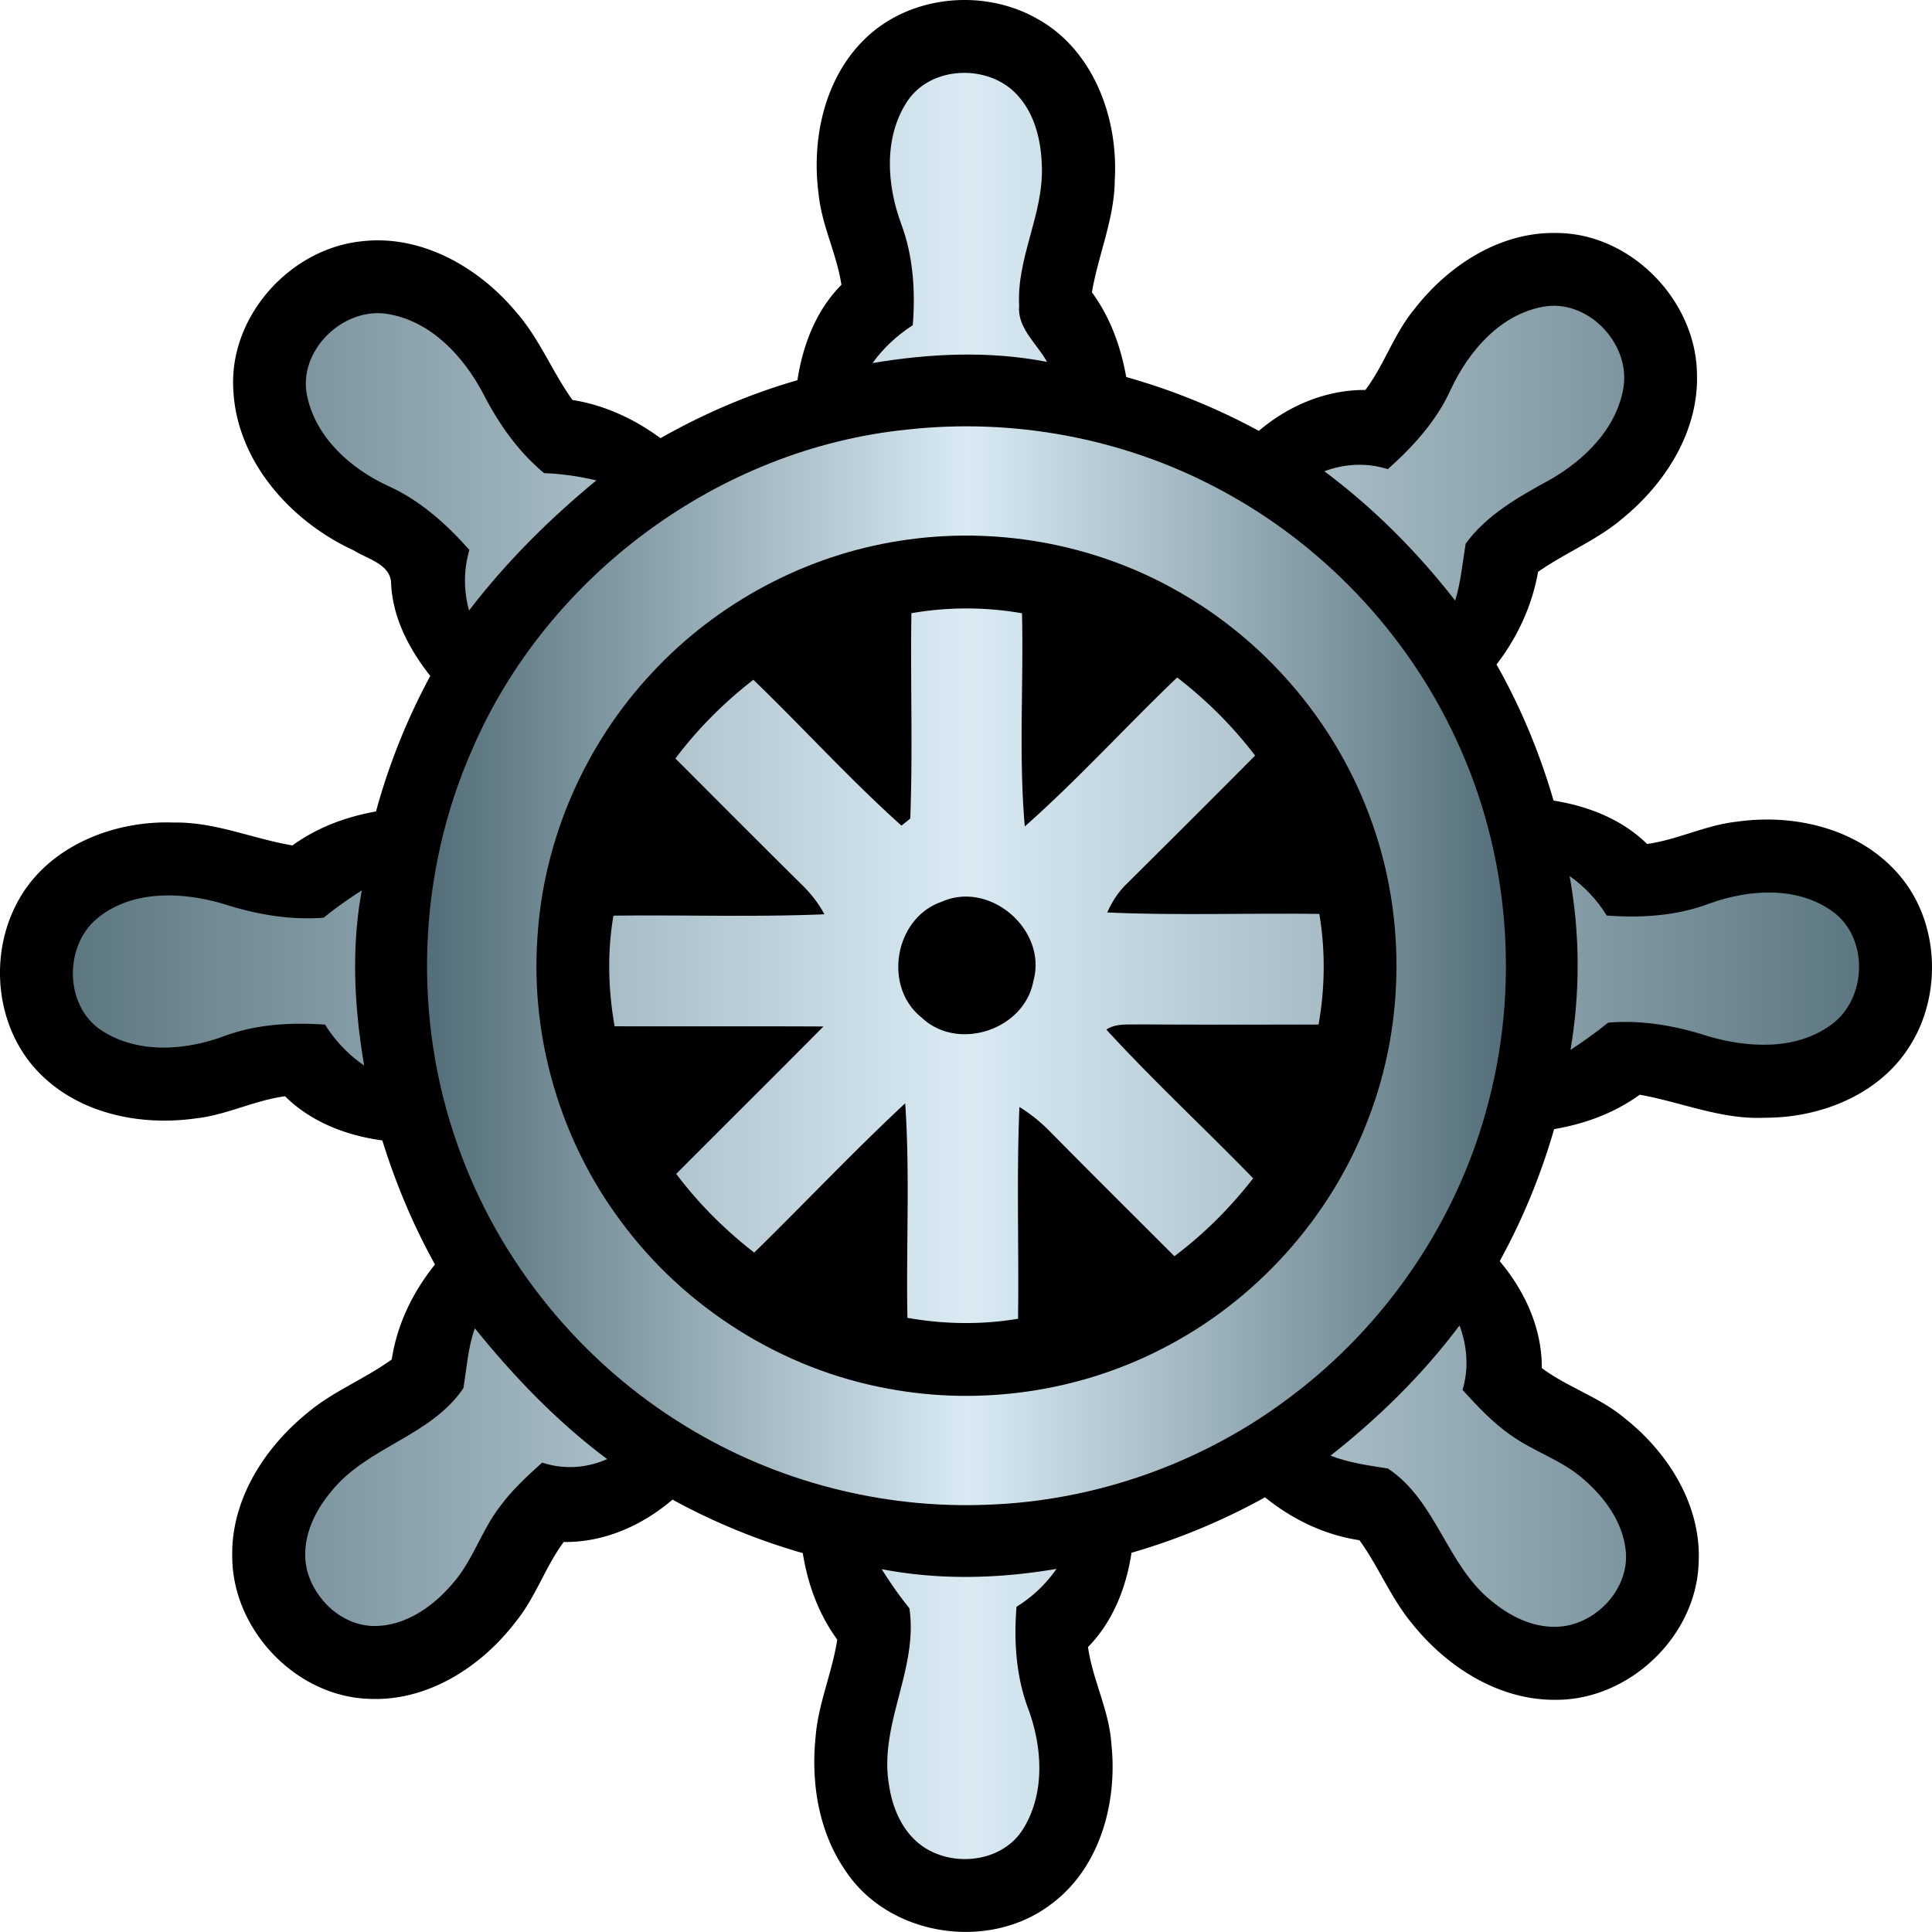<svg xmlns="http://www.w3.org/2000/svg" xmlns:xlink="http://www.w3.org/1999/xlink" width="370.729" height="370.713" viewBox="0 0 278.047 278.035"><defs><linearGradient xlink:href="#a" id="b" x1="10.976" x2="289.023" y1="149.998" y2="149.998" gradientUnits="userSpaceOnUse"/><linearGradient xlink:href="#a" id="c" x1="10.976" x2="289.023" y1="149.998" y2="149.998" gradientUnits="userSpaceOnUse"/><linearGradient xlink:href="#a" id="d" x1="10.976" x2="289.023" y1="149.998" y2="149.998" gradientUnits="userSpaceOnUse"/><linearGradient xlink:href="#a" id="f" x1="10.976" x2="289.023" y1="149.998" y2="149.998" gradientUnits="userSpaceOnUse"/><linearGradient xlink:href="#a" id="g" x1="10.976" x2="289.023" y1="149.998" y2="149.998" gradientUnits="userSpaceOnUse"/><linearGradient xlink:href="#a" id="h" x1="10.976" x2="289.023" y1="149.998" y2="149.998" gradientUnits="userSpaceOnUse"/><linearGradient xlink:href="#a" id="i" x1="10.976" x2="289.023" y1="149.998" y2="149.998" gradientUnits="userSpaceOnUse"/><linearGradient xlink:href="#a" id="j" x1="10.976" x2="289.023" y1="149.998" y2="149.998" gradientUnits="userSpaceOnUse"/></defs><linearGradient id="a"><stop offset="0" style="stop-color:#536e78"/><stop offset=".5" style="stop-color:#d9eaf3"/><stop offset="1" style="stop-color:#536e78"/></linearGradient><linearGradient xlink:href="#a" id="k" x1="10.976" x2="289.023" y1="149.998" y2="149.998" gradientUnits="userSpaceOnUse"/><linearGradient xlink:href="#a" id="e" x1="72.628" x2="228.006" y1="149.998" y2="149.998" gradientUnits="userSpaceOnUse"/><path d="M124.494 5.58c6.43-6.26 16.98-7.28 24.71-2.92 8.18 4.48 11.76 14.35 11.23 23.27-.05 5.57-2.37 10.72-3.29 16.14 2.64 3.59 4.16 7.82 4.94 12.19a92.5 92.5 0 0 1 19.08 7.75c4.28-3.64 9.68-5.92 15.34-5.89 2.73-3.63 4.11-8.08 7.02-11.59 4.86-6.3 12.31-11.18 20.5-11 10.74.04 20.17 9.8 20.2 20.47.2 8.12-4.54 15.54-10.64 20.55-3.69 3.17-8.27 4.97-12.23 7.75-.86 4.88-2.97 9.42-5.98 13.33 3.5 6.18 6.23 12.77 8.21 19.59 4.97.79 9.82 2.67 13.46 6.24 4.41-.61 8.45-2.72 12.88-3.2 8.09-1.17 17.09.86 22.81 7.01 6.39 6.74 6.99 17.86 1.94 25.54-4.41 6.82-12.77 10.07-20.66 10.05-6.23.31-12.01-2.24-18.03-3.31-3.64 2.64-7.91 4.2-12.32 4.95-1.9 6.6-4.52 12.98-7.83 19 3.63 4.32 6.09 9.67 6.06 15.39 3.76 2.8 8.38 4.2 11.98 7.26 6.26 4.95 11.02 12.57 10.59 20.78-.34 10.55-9.95 19.7-20.47 19.7-8.19.12-15.68-4.65-20.68-10.86-3.1-3.68-4.86-8.23-7.67-12.11-5.02-.75-9.66-3-13.59-6.17a93 93 0 0 1-19.21 7.98c-.76 5.01-2.67 9.9-6.26 13.57.67 4.76 3.05 9.11 3.36 13.94.92 8.47-1.67 18.01-8.84 23.19-9 6.71-23.28 4.46-29.47-5.01-3.84-5.58-4.94-12.64-4.25-19.27.4-4.78 2.39-9.21 3.11-13.92-2.68-3.67-4.25-7.99-4.96-12.45a91.4 91.4 0 0 1-18.75-7.7c-4.36 3.74-9.85 6.17-15.66 6.1-2.64 3.57-4.02 7.9-6.82 11.37-4.96 6.56-12.76 11.62-21.24 11.2-10.52-.36-19.62-9.97-19.64-20.46-.18-8.21 4.65-15.7 10.85-20.72 3.68-3.1 8.24-4.85 12.11-7.67.76-5.05 3.04-9.71 6.22-13.66-3.15-5.67-5.66-11.67-7.58-17.85-5.18-.71-10.24-2.63-14-6.36-4.45.59-8.5 2.74-12.96 3.2-7.92 1.1-16.72-.7-22.44-6.59-6.16-6.27-7.27-16.52-3.28-24.22 4.17-8.21 13.81-12.12 22.66-11.78 5.9-.12 11.36 2.33 17.09 3.29 3.55-2.59 7.72-4.12 12.02-4.89a92 92 0 0 1 7.81-19.5c-3.03-3.84-5.42-8.36-5.64-13.35-.09-2.76-3.42-3.47-5.35-4.71-9.1-4.16-16.92-12.88-17.36-23.23-.59-10.48 8.18-20.24 18.54-21.27 8.54-.98 16.74 3.73 22.1 10.11 3.38 3.81 5.23 8.63 8.17 12.73 4.62.74 8.92 2.73 12.67 5.5 6.22-3.52 12.83-6.37 19.71-8.34.77-5.06 2.67-10.04 6.33-13.73-.67-4.46-2.83-8.54-3.28-13.05-1.05-7.89.81-16.67 6.68-22.36"/><path d="M141.54 25.57c3.41-5.17 11.72-5.42 15.81-.95 2.59 2.77 3.49 6.69 3.57 10.38.22 6.86-3.65 13.09-3.27 19.98-.29 3.26 2.58 5.45 4.01 8.08-8.31-1.61-16.79-1.23-25.11.17 1.57-2.18 3.54-4 5.79-5.45.39-4.91.07-9.94-1.67-14.59-2.08-5.62-2.54-12.42.87-17.62" style="fill:url(#b)" transform="translate(-10.976 -10.98)"/><path d="M219.8 66.96c2.55-5.43 7.02-10.66 13.18-11.82 6.51-1.26 12.78 5.37 11.61 11.78-1.03 5.81-5.6 10.28-10.55 13.1-4.45 2.44-9.08 5.02-12.13 9.2-.46 2.74-.68 5.52-1.51 8.19-5.45-6.99-11.73-13.31-18.83-18.61 2.96-1.1 6.1-1.26 9.14-.3 3.67-3.28 7.06-7 9.09-11.54" style="fill:url(#c)" transform="translate(-10.976 -10.98)"/><path d="M55.2 68.08c-1.51-6.64 5.32-13.18 11.87-11.86 6.09 1.14 10.65 6.12 13.44 11.4 2.2 4.31 5.02 8.33 8.76 11.45 2.54.09 5.06.46 7.53 1.05-6.77 5.57-12.99 11.76-18.32 18.72-.79-2.87-.79-5.85.05-8.72-3.33-3.74-7.13-7.17-11.75-9.23-5.33-2.47-10.29-6.88-11.58-12.81" style="fill:url(#d)" transform="translate(-10.976 -10.98)"/><path d="M141.57 72.8c15.18-1.68 30.84 1.21 44.37 8.32 15.09 7.86 27.47 20.81 34.6 36.27 7.77 16.6 9.26 36 4.27 53.63-4.51 16.18-14.51 30.73-27.92 40.84-12.57 9.59-28.14 15.16-43.94 15.68-15.11.59-30.36-3.37-43.25-11.28-15.08-9.17-26.89-23.61-32.78-40.25-6.61-18.38-5.89-39.25 1.99-57.12 10.76-25.03 35.52-43.37 62.66-46.09m-1.03 16c-13.59 2.08-26.36 8.92-35.71 18.99-9.67 10.31-15.65 24.01-16.51 38.13-1.01 14.43 3.31 29.14 11.95 40.74 9.21 12.55 23.29 21.43 38.62 24.19 13.22 2.46 27.24.44 39.21-5.7 13.57-6.88 24.43-18.94 29.81-33.18 5.39-13.99 5.39-29.96.02-43.96-5.12-13.55-15.18-25.13-27.83-32.16-11.91-6.68-26.08-9.18-39.56-7.05" style="fill:url(#e)" transform="translate(-10.976 -10.98)"/><path d="M142.14 99.23a46.3 46.3 0 0 1 15.92.01c.24 10.22-.49 20.49.4 30.68 7.66-6.78 14.54-14.38 21.93-21.44 4.21 3.24 7.99 7.01 11.22 11.24-6.13 6.18-12.3 12.32-18.47 18.45-1.22 1.16-2.13 2.6-2.81 4.13 10.16.45 20.35.07 30.52.21.89 5.28.82 10.65-.11 15.92-8.58.01-17.16.03-25.73-.02-1.62.07-3.39-.21-4.81.75 6.77 7.38 14.14 14.21 21.13 21.4-3.28 4.21-7.06 8.01-11.34 11.21-5.94-5.95-11.92-11.87-17.82-17.86-1.34-1.39-2.85-2.6-4.48-3.62-.43 10.15-.06 20.32-.2 30.48-5.28.89-10.66.8-15.92-.13-.2-10.29.38-20.61-.32-30.88-7.46 6.95-14.45 14.37-21.73 21.49-4.21-3.27-8.01-7.05-11.22-11.33 7.05-7.08 14.15-14.11 21.18-21.21-10.02-.05-20.03 0-30.05-.03-.93-5.27-1.07-10.64-.17-15.92 10.12-.13 20.25.23 30.36-.2-.8-1.52-1.87-2.88-3.08-4.09-6.15-6.08-12.25-12.21-18.36-18.33 3.21-4.27 7-8.06 11.22-11.33 7.17 6.92 13.89 14.34 21.31 20.99.32-.25.95-.76 1.27-1.02.37-9.83.01-19.7.16-29.55m4.36 41.53c-6.76 2.31-8.5 12.2-2.9 16.65 5.2 4.97 14.82 1.79 16.1-5.26 2.04-7.32-6.25-14.5-13.2-11.39" style="fill:url(#f)" transform="translate(-10.976 -10.98)"/><path d="M236.87 137.06c2.15 1.51 3.96 3.43 5.34 5.68 5 .38 10.12.05 14.85-1.75 5.65-2.03 12.62-2.51 17.7 1.2 5.2 3.8 4.91 12.55-.23 16.26-5.08 3.73-11.97 3.35-17.73 1.66-4.64-1.51-9.5-2.36-14.38-1.96-1.74 1.41-3.56 2.7-5.42 3.93 1.4-8.3 1.38-16.73-.13-25.02" style="fill:url(#g)" transform="translate(-10.976 -10.98)"/><path d="M57.56 143.05c1.75-1.42 3.59-2.72 5.49-3.93-1.56 8.35-1.07 16.86.33 25.2a19.8 19.8 0 0 1-5.62-5.88c-4.89-.34-9.9-.07-14.53 1.66-5.58 2.06-12.33 2.57-17.53-.75-5.48-3.47-5.58-12.31-.63-16.28 4.98-4.03 12.06-3.74 17.91-2.05 4.7 1.52 9.63 2.42 14.58 2.03" style="fill:url(#h)" transform="translate(-10.976 -10.98)"/><path d="M202.46 220.47c6.94-5.46 13.27-11.67 18.57-18.74 1.1 2.99 1.36 6.2.43 9.28 2.14 2.35 4.33 4.7 6.95 6.52 3.37 2.41 7.48 3.63 10.59 6.44 2.94 2.57 5.44 5.99 5.92 9.95.75 5.65-4.34 11.03-9.91 11.18-3.49.12-6.77-1.54-9.39-3.72-6.44-5.16-7.91-14.39-14.88-19.05-2.8-.45-5.62-.82-8.28-1.86" style="fill:url(#i)" transform="translate(-10.976 -10.98)"/><path d="M79.31 202.14c5.62 6.97 11.85 13.45 19.04 18.83-2.99 1.32-6.24 1.53-9.35.5-2.21 2-4.42 4.03-6.17 6.45-2.64 3.48-3.88 7.83-6.83 11.1-2.76 3.19-6.6 5.9-10.97 5.97-4.69.08-8.84-3.75-9.9-8.18-.91-4.05.94-8.13 3.51-11.18 5.15-6.44 14.35-7.93 19.03-14.88.47-2.88.66-5.83 1.64-8.61" style="fill:url(#j)" transform="translate(-10.976 -10.98)"/><path d="M137.87 236.81c8.33 1.6 16.82 1.38 25.15-.04a19.4 19.4 0 0 1-5.75 5.45c-.4 4.99-.07 10.11 1.74 14.83 1.99 5.49 2.39 12.06-.81 17.18-2.87 4.62-9.6 5.5-14.04 2.73-3.09-1.93-4.7-5.48-5.22-8.97-1.57-8.75 4.24-16.77 2.91-25.56-1.45-1.79-2.76-3.68-3.98-5.62" style="fill:url(#k)" transform="translate(-10.976 -10.98)"/></svg>